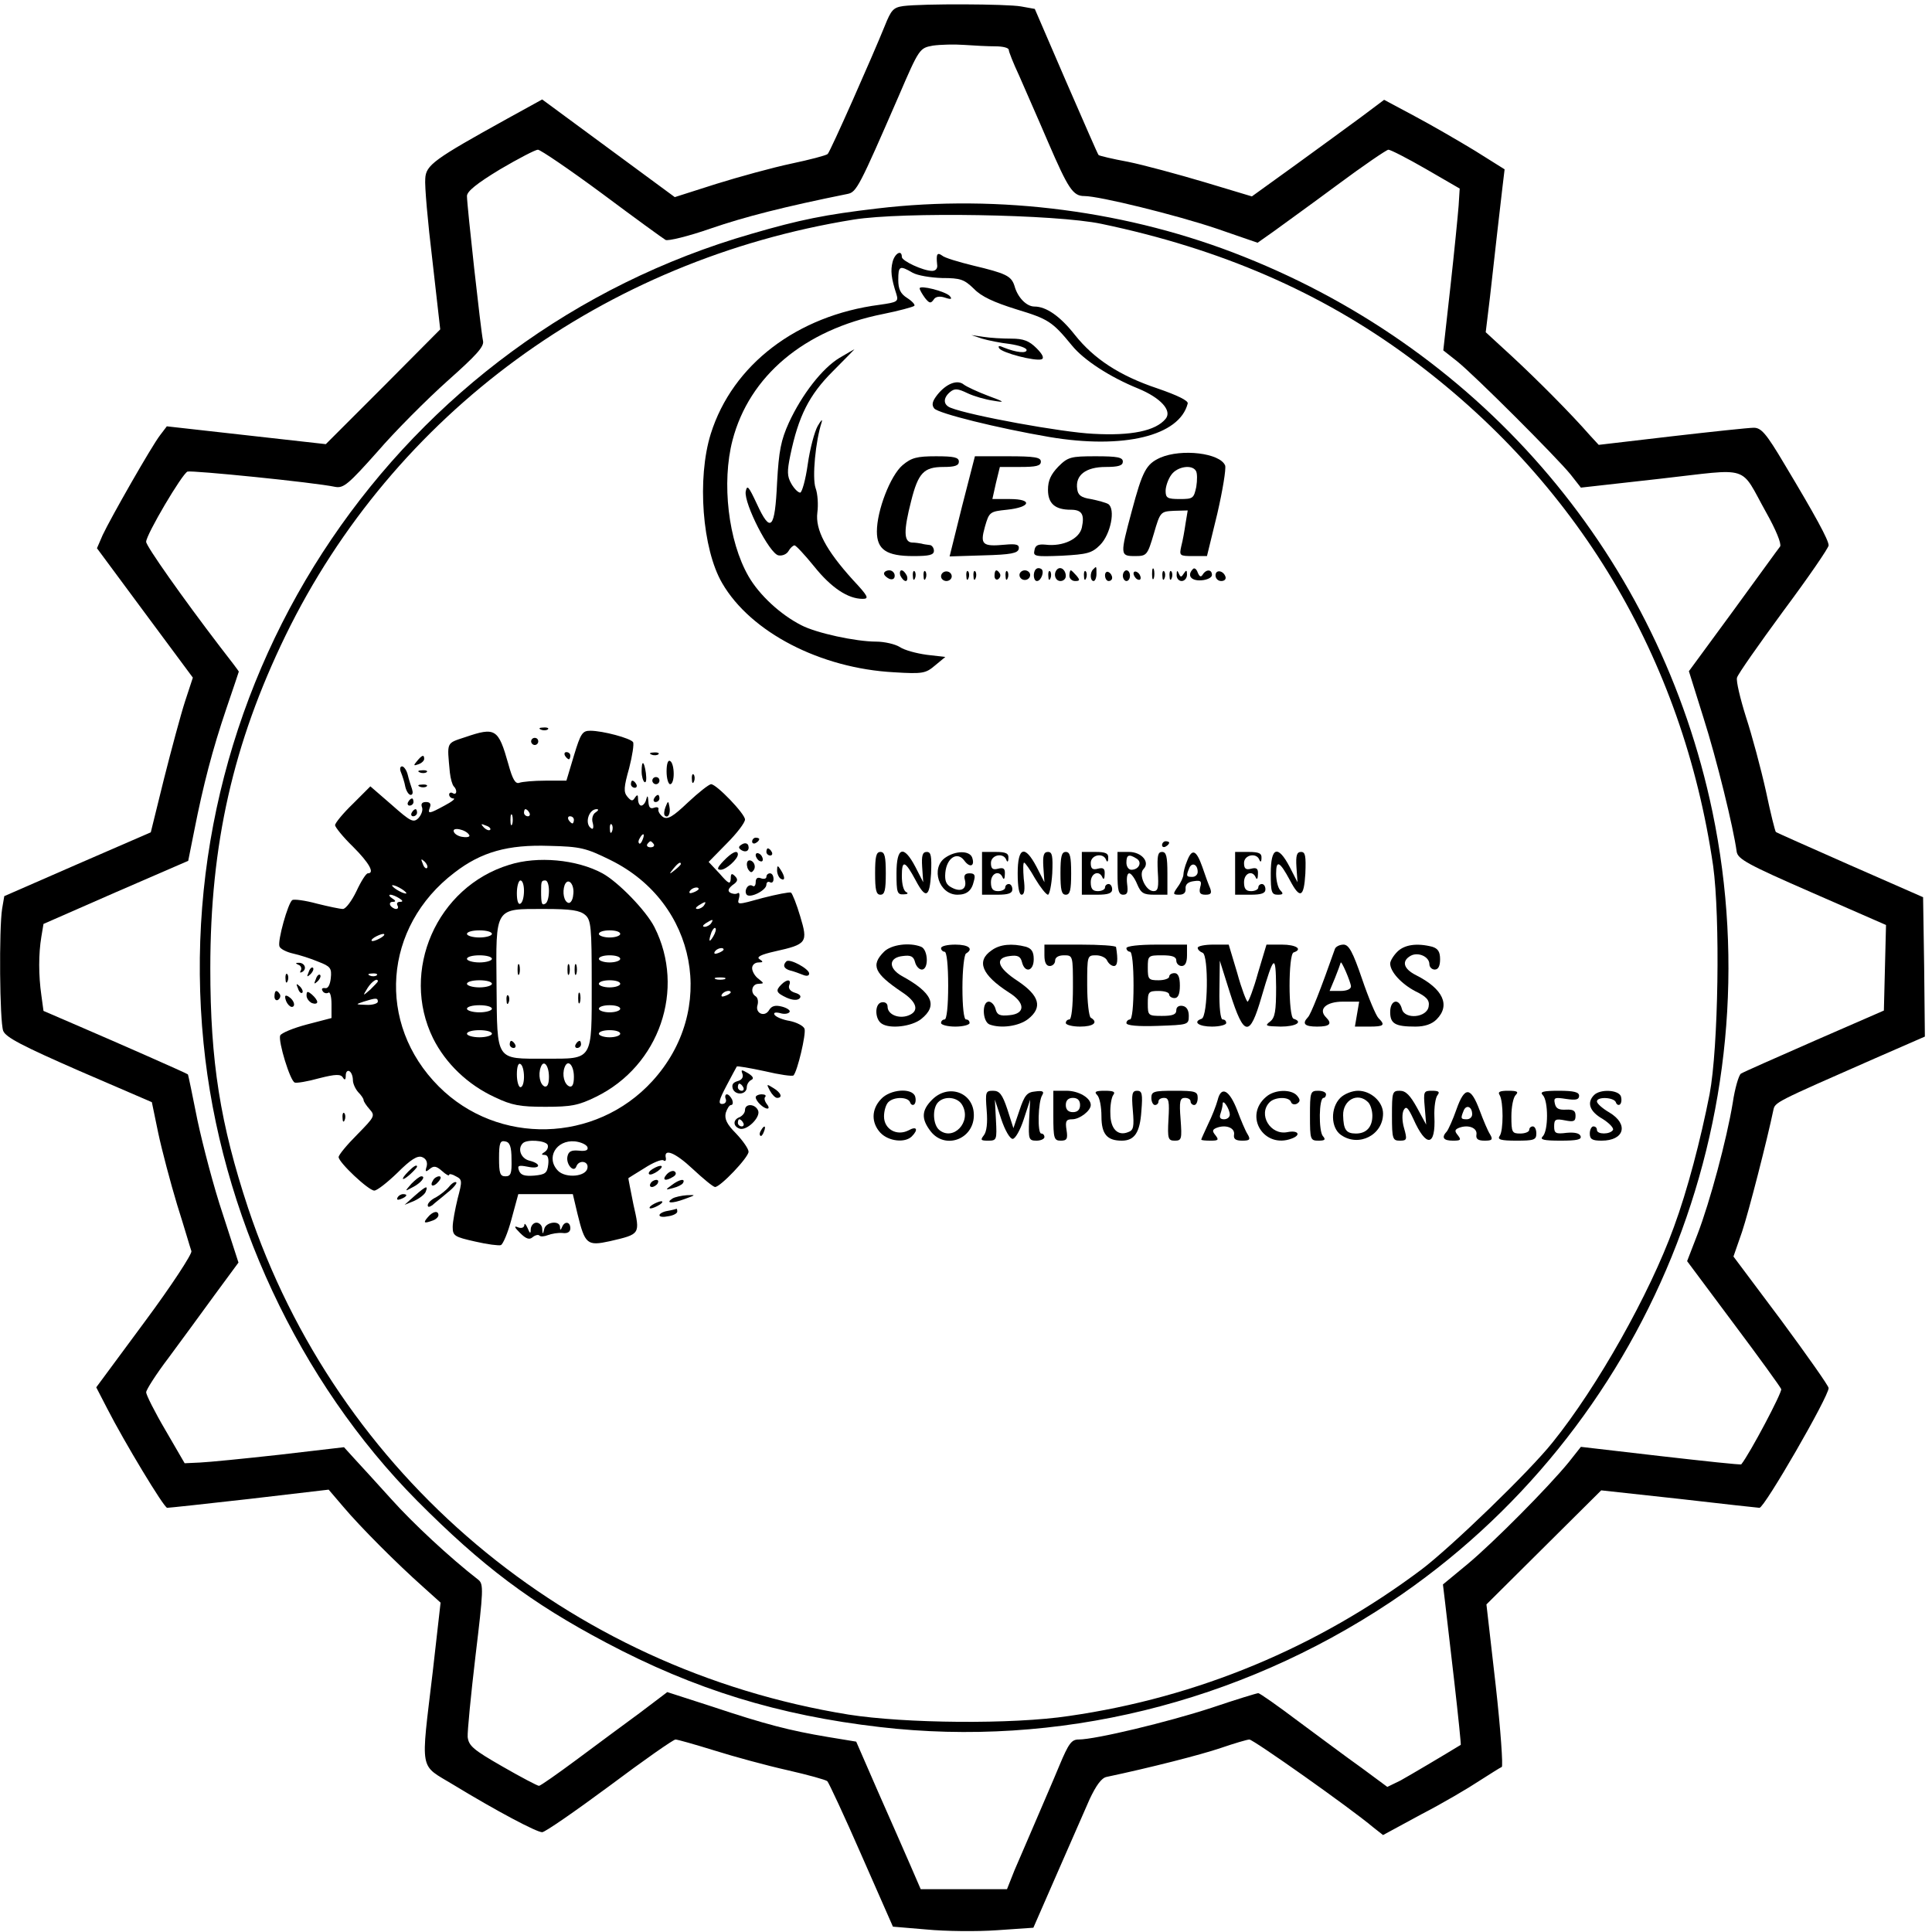 <?xml version="1.0" standalone="no"?>
<!DOCTYPE svg PUBLIC "-//W3C//DTD SVG 20010904//EN"
 "http://www.w3.org/TR/2001/REC-SVG-20010904/DTD/svg10.dtd">
<svg version="1.0" xmlns="http://www.w3.org/2000/svg"
 width="542pt" height="542pt" viewBox="0 0 542 542"
 preserveAspectRatio="xMidYMid meet">

<g transform="translate(0,542) scale(0.1,-0.1)"
fill="#000000" stroke="none">
<path d="M2534 5403 c-28 -4 -34 -11 -52 -56 -34 -84 -152 -351 -160 -359 -4
-4 -50 -16 -102 -27 -52 -11 -147 -37 -211 -57 l-116 -37 -186 137 -186 137
-98 -54 c-206 -114 -228 -130 -230 -168 -2 -19 7 -122 20 -229 l22 -194 -160
-161 -161 -161 -223 25 -223 25 -19 -25 c-24 -31 -139 -233 -161 -280 l-16
-37 134 -181 135 -182 -22 -67 c-12 -37 -38 -134 -59 -217 l-37 -150 -205 -89
-206 -90 -6 -35 c-9 -56 -7 -317 3 -343 7 -18 53 -42 213 -112 l204 -88 18
-87 c10 -47 34 -138 53 -201 20 -63 37 -122 40 -130 2 -8 -56 -97 -131 -198
l-136 -184 31 -60 c47 -92 159 -278 168 -278 5 0 108 11 231 25 l222 26 41
-48 c48 -57 151 -160 223 -224 l50 -45 -22 -194 c-34 -287 -39 -258 58 -317
120 -73 233 -133 249 -133 8 0 93 59 189 130 96 72 179 130 185 130 6 0 55
-14 110 -31 54 -17 146 -42 204 -55 57 -13 108 -27 112 -31 4 -4 48 -98 96
-208 l88 -200 95 -8 c52 -5 141 -6 197 -2 l102 7 66 151 c37 84 78 178 92 210
18 38 33 59 47 62 123 26 264 62 320 81 38 13 75 24 81 24 11 0 283 -192 347
-246 l28 -22 107 58 c60 31 133 74 163 94 30 19 58 37 63 39 4 1 -3 104 -17
229 l-26 227 161 160 161 160 220 -24 c121 -14 221 -25 224 -25 14 0 194 312
194 336 0 6 -60 91 -133 190 l-134 179 24 69 c19 57 71 260 88 342 5 22 3 21
283 144 l142 62 -2 196 -3 195 -205 90 c-113 50 -206 91 -208 93 -2 1 -15 53
-28 115 -14 63 -39 156 -56 208 -16 51 -28 101 -25 110 2 9 61 93 130 187 70
94 127 177 127 184 0 15 -37 83 -124 228 -51 86 -65 102 -86 102 -14 0 -117
-11 -230 -24 l-205 -24 -24 26 c-55 63 -150 158 -219 222 l-74 68 12 99 c6 54
15 134 20 178 5 44 12 103 15 130 l6 50 -83 52 c-46 28 -122 72 -169 97 l-86
46 -64 -48 c-35 -26 -119 -87 -185 -135 l-122 -88 -133 40 c-74 22 -170 48
-214 57 -44 8 -81 17 -83 19 -2 1 -42 94 -91 206 l-88 204 -39 7 c-40 7 -275
8 -330 1z m259 -113 c20 0 37 -4 37 -10 0 -5 13 -38 29 -72 15 -35 52 -118 81
-186 57 -132 70 -152 102 -152 42 0 257 -53 370 -91 l116 -40 44 31 c23 17
104 75 178 130 74 55 140 100 145 100 6 0 53 -24 105 -54 l95 -55 -3 -48 c-2
-26 -12 -128 -23 -227 l-20 -179 38 -30 c48 -38 280 -270 319 -318 l29 -37
223 25 c258 29 221 41 297 -95 27 -48 43 -87 39 -95 -5 -6 -64 -88 -132 -181
l-124 -169 41 -131 c37 -116 84 -308 93 -375 3 -21 30 -36 211 -115 l208 -91
-3 -120 -3 -120 -195 -85 c-107 -47 -200 -88 -206 -92 -6 -4 -17 -41 -23 -82
-17 -103 -64 -278 -99 -369 l-29 -75 129 -173 c72 -96 132 -179 135 -186 3 -9
-88 -181 -112 -211 -2 -2 -103 9 -226 23 l-224 26 -34 -43 c-58 -71 -212 -226
-284 -286 l-69 -57 6 -50 c3 -27 15 -128 26 -224 11 -96 19 -175 18 -176 -49
-30 -142 -85 -169 -100 l-37 -18 -73 54 c-41 29 -121 89 -178 131 -57 43 -107
78 -111 78 -4 0 -63 -18 -131 -41 -122 -40 -326 -89 -373 -89 -20 0 -28 -11
-54 -73 -16 -39 -47 -110 -67 -157 -20 -47 -47 -109 -59 -137 l-21 -53 -121 0
-121 0 -29 67 c-16 37 -57 130 -91 207 l-61 140 -79 13 c-108 18 -177 36 -324
85 l-127 41 -78 -59 c-44 -32 -123 -91 -177 -131 -54 -40 -101 -73 -105 -73
-4 0 -50 24 -102 54 -82 47 -95 58 -98 83 -1 15 9 118 22 228 22 183 23 201 8
213 -80 62 -184 159 -244 226 -40 44 -86 95 -103 113 l-30 33 -180 -21 c-99
-11 -200 -21 -224 -22 l-43 -2 -54 93 c-30 51 -54 99 -54 106 0 7 28 51 63 97
34 46 92 125 129 176 l67 91 -44 136 c-25 74 -56 193 -71 263 -14 70 -26 129
-27 129 -3 3 -196 88 -303 134 l-102 44 -6 44 c-8 56 -8 116 0 164 l6 36 203
89 203 88 17 85 c25 127 51 227 90 342 19 56 35 103 35 104 0 1 -24 33 -53 70
-104 136 -207 282 -207 294 0 20 101 191 116 197 12 4 354 -30 415 -43 23 -4
37 8 118 99 50 58 139 147 196 198 82 73 104 97 100 113 -6 27 -45 380 -45
406 0 13 27 35 93 75 51 30 99 55 106 55 7 0 88 -55 180 -123 91 -68 171 -126
178 -130 6 -4 64 10 127 32 96 33 206 61 384 97 25 5 33 21 143 274 58 135 59
135 96 142 21 3 61 4 88 2 28 -2 67 -4 88 -4z"/>
<path d="M2460 4835 c-144 -17 -215 -31 -352 -71 -990 -285 -1639 -1242 -1537
-2270 47 -477 268 -950 599 -1284 183 -184 320 -287 530 -398 249 -132 484
-204 768 -237 497 -58 1005 66 1432 350 722 481 1082 1364 904 2218 -148 708
-636 1287 -1315 1557 -320 128 -685 176 -1029 135z m630 -43 c335 -70 615
-192 861 -373 473 -348 770 -845 855 -1428 20 -145 15 -509 -10 -641 -25 -127
-62 -269 -100 -372 -68 -188 -215 -449 -340 -604 -65 -82 -286 -295 -368 -357
-292 -219 -628 -359 -989 -411 -159 -24 -460 -21 -619 4 -789 128 -1434 672
-1684 1421 -78 236 -106 410 -106 673 0 348 64 630 211 933 303 622 893 1054
1594 1167 137 22 567 15 695 -12z"/>
<path d="M2504 4685 c-6 -24 -4 -45 11 -91 6 -20 2 -22 -47 -29 -232 -30 -413
-168 -474 -362 -39 -125 -24 -323 32 -419 80 -138 276 -239 482 -250 81 -5 89
-3 115 19 l29 24 -52 6 c-29 4 -63 13 -76 22 -13 8 -43 15 -66 15 -57 0 -168
24 -210 46 -59 30 -118 85 -148 137 -57 99 -76 263 -45 382 47 180 201 310
422 354 45 9 85 20 88 23 3 3 -6 13 -20 22 -19 12 -25 25 -25 51 0 39 4 41 40
20 14 -8 51 -14 83 -15 52 0 62 -4 89 -30 21 -22 56 -38 120 -58 89 -27 100
-34 155 -101 33 -41 107 -89 186 -121 63 -26 96 -62 77 -85 -28 -34 -97 -48
-203 -42 -87 4 -345 51 -400 73 -21 8 -22 27 -2 44 13 11 22 10 49 -3 19 -9
51 -18 72 -21 35 -6 34 -4 -15 14 -29 11 -59 25 -67 31 -18 15 -49 3 -74 -28
-15 -19 -17 -29 -9 -39 12 -14 177 -55 323 -80 208 -35 365 3 388 94 2 8 -29
23 -84 42 -108 36 -180 84 -233 151 -41 52 -80 79 -113 79 -22 0 -47 25 -56
58 -9 28 -24 35 -116 57 -41 10 -81 22 -87 28 -14 10 -17 4 -14 -25 2 -11 -4
-18 -14 -18 -25 0 -85 28 -85 39 0 22 -20 10 -26 -14z"/>
<path d="M2580 4611 c0 -4 7 -16 15 -27 12 -15 16 -16 24 -5 5 9 17 11 32 6
18 -6 21 -4 13 5 -13 13 -84 31 -84 21z"/>
<path d="M2755 4470 c17 -5 51 -12 78 -15 26 -4 47 -11 47 -17 0 -10 -29 -7
-64 7 -13 6 -17 5 -13 -2 8 -13 101 -37 119 -31 8 3 3 14 -14 31 -21 21 -37
27 -71 27 -25 0 -60 2 -78 5 l-34 5 30 -10z"/>
<path d="M2355 4416 c-48 -29 -105 -102 -142 -182 -22 -49 -28 -78 -33 -168
-6 -131 -18 -144 -57 -59 -23 49 -27 54 -31 34 -5 -34 67 -175 92 -179 10 -2
23 3 28 12 5 9 13 16 17 16 4 0 29 -27 55 -59 48 -60 95 -91 136 -91 19 0 16
7 -28 54 -75 83 -105 140 -99 188 3 22 1 53 -5 69 -10 29 0 132 17 184 3 11
-1 7 -11 -10 -9 -16 -22 -65 -28 -108 -6 -43 -16 -78 -21 -79 -6 0 -17 11 -25
25 -12 21 -12 35 -3 79 23 111 53 170 119 236 34 34 61 62 61 62 -1 0 -20 -11
-42 -24z"/>
<path d="M3255 4136 c-40 -18 -50 -38 -80 -150 -33 -123 -33 -126 9 -126 33 0
35 2 53 63 18 62 19 62 57 64 l38 1 -6 -36 c-3 -21 -8 -49 -12 -64 -6 -27 -5
-28 33 -28 l39 0 29 119 c15 65 25 126 22 135 -14 35 -122 48 -182 22z m100
-37 c4 -6 4 -26 1 -45 -7 -32 -9 -34 -46 -34 -35 0 -40 3 -40 23 0 12 7 33 16
45 16 23 58 30 69 11z"/>
<path d="M2532 4115 c-34 -29 -72 -127 -72 -186 0 -51 27 -69 102 -69 45 0 58
3 58 15 0 8 -6 16 -12 16 -7 1 -17 2 -23 4 -5 1 -18 3 -27 3 -23 2 -23 34 -2
116 20 80 36 96 91 96 32 0 43 4 43 15 0 12 -14 15 -64 15 -54 0 -69 -4 -94
-25z"/>
<path d="M2699 4000 l-35 -141 95 3 c77 2 96 6 99 18 2 12 -6 15 -38 12 -64
-6 -71 0 -57 50 12 42 14 43 62 48 67 7 73 30 8 30 l-49 0 10 45 11 45 57 0
c45 0 58 3 58 15 0 12 -17 15 -93 15 l-92 0 -36 -140z"/>
<path d="M2969 4111 c-21 -22 -29 -39 -29 -65 0 -39 20 -56 64 -56 31 0 39
-13 31 -50 -7 -32 -53 -54 -102 -48 -21 2 -29 -2 -31 -16 -4 -17 2 -18 77 -15
71 4 84 7 107 30 30 30 44 101 23 115 -7 4 -29 10 -49 14 -27 4 -36 11 -38 28
-6 39 24 62 80 62 36 0 48 4 48 15 0 12 -15 15 -76 15 -70 0 -78 -2 -105 -29z"/>
<path d="M2906 3823 c-9 -9 -7 -33 3 -33 12 0 22 28 12 34 -5 3 -11 3 -15 -1z"/>
<path d="M2966 3823 c-12 -12 -6 -33 9 -33 8 0 15 6 15 14 0 17 -14 28 -24 19z"/>
<path d="M3067 3823 c-10 -9 -9 -33 1 -33 4 0 8 9 8 20 0 23 0 22 -9 13z"/>
<path d="M3232 3810 c0 -14 2 -19 5 -12 2 6 2 18 0 25 -3 6 -5 1 -5 -13z"/>
<path d="M3347 3824 c-18 -18 -6 -34 23 -32 17 1 30 8 30 15 0 16 -16 17 -26
1 -5 -8 -9 -6 -14 6 -3 9 -9 14 -13 10z"/>
<path d="M2480 3811 c0 -5 7 -11 15 -15 9 -3 15 0 15 9 0 8 -7 15 -15 15 -8 0
-15 -4 -15 -9z"/>
<path d="M2526 3805 c4 -8 10 -15 15 -15 4 0 6 7 3 15 -4 8 -10 15 -15 15 -4
0 -6 -7 -3 -15z"/>
<path d="M2561 3804 c0 -11 3 -14 6 -6 3 7 2 16 -1 19 -3 4 -6 -2 -5 -13z"/>
<path d="M2591 3804 c0 -11 3 -14 6 -6 3 7 2 16 -1 19 -3 4 -6 -2 -5 -13z"/>
<path d="M2640 3803 c0 -7 7 -13 15 -13 8 0 15 6 15 13 0 8 -7 14 -15 14 -8 0
-15 -6 -15 -14z"/>
<path d="M2711 3804 c0 -11 3 -14 6 -6 3 7 2 16 -1 19 -3 4 -6 -2 -5 -13z"/>
<path d="M2731 3804 c0 -11 3 -14 6 -6 3 7 2 16 -1 19 -3 4 -6 -2 -5 -13z"/>
<path d="M2790 3804 c0 -8 5 -12 10 -9 6 4 8 11 5 16 -9 14 -15 11 -15 -7z"/>
<path d="M2821 3804 c0 -11 3 -14 6 -6 3 7 2 16 -1 19 -3 4 -6 -2 -5 -13z"/>
<path d="M2860 3807 c0 -8 7 -14 15 -14 8 0 15 6 15 14 0 7 -7 13 -15 13 -8 0
-15 -6 -15 -13z"/>
<path d="M2941 3804 c0 -11 3 -14 6 -6 3 7 2 16 -1 19 -3 4 -6 -2 -5 -13z"/>
<path d="M3000 3805 c0 -8 7 -15 16 -15 14 0 14 3 4 15 -7 8 -14 15 -16 15 -2
0 -4 -7 -4 -15z"/>
<path d="M3041 3804 c0 -11 3 -14 6 -6 3 7 2 16 -1 19 -3 4 -6 -2 -5 -13z"/>
<path d="M3100 3806 c0 -9 5 -16 10 -16 6 0 10 4 10 9 0 6 -4 13 -10 16 -5 3
-10 -1 -10 -9z"/>
<path d="M3150 3805 c0 -8 5 -15 10 -15 6 0 10 7 10 15 0 8 -4 15 -10 15 -5 0
-10 -7 -10 -15z"/>
<path d="M3180 3811 c0 -5 5 -13 10 -16 6 -3 10 -2 10 4 0 5 -4 13 -10 16 -5
3 -10 2 -10 -4z"/>
<path d="M3261 3804 c0 -11 3 -14 6 -6 3 7 2 16 -1 19 -3 4 -6 -2 -5 -13z"/>
<path d="M3281 3804 c0 -11 3 -14 6 -6 3 7 2 16 -1 19 -3 4 -6 -2 -5 -13z"/>
<path d="M3301 3808 c-1 -10 6 -18 14 -18 8 0 15 8 15 18 0 13 -2 14 -9 3 -7
-11 -9 -11 -14 0 -4 10 -6 9 -6 -3z"/>
<path d="M3410 3806 c0 -9 7 -16 16 -16 9 0 14 5 12 12 -6 18 -28 21 -28 4z"/>
<path d="M1518 3373 c7 -3 16 -2 19 1 4 3 -2 6 -13 5 -11 0 -14 -3 -6 -6z"/>
<path d="M1305 3352 c-54 -18 -51 -12 -43 -99 2 -18 7 -35 11 -39 11 -11 8
-26 -3 -19 -5 3 -10 1 -10 -4 0 -6 6 -11 12 -11 7 0 -4 -9 -25 -20 -44 -24
-48 -24 -41 -5 4 10 0 15 -11 15 -11 0 -15 -5 -11 -15 3 -8 -2 -21 -10 -30
-14 -14 -22 -10 -75 37 l-60 52 -49 -49 c-28 -27 -50 -54 -50 -60 0 -5 22 -33
50 -60 46 -46 62 -75 42 -75 -5 0 -19 -22 -32 -50 -13 -27 -30 -50 -38 -50 -8
0 -41 7 -73 15 -33 9 -64 13 -69 10 -12 -8 -42 -115 -36 -130 2 -7 20 -16 38
-20 18 -4 50 -14 71 -23 34 -13 38 -18 35 -46 -2 -19 -8 -30 -16 -28 -8 1 -11
-2 -7 -8 3 -6 11 -8 16 -5 5 4 9 -11 9 -32 l0 -39 -69 -18 c-38 -10 -72 -24
-75 -31 -6 -16 28 -128 41 -132 5 -2 36 3 68 12 47 12 61 12 67 2 5 -8 8 -7 8
6 0 10 5 15 10 12 6 -3 10 -15 10 -25 0 -10 7 -25 15 -34 8 -8 15 -18 15 -22
0 -4 8 -16 17 -26 16 -18 14 -21 -35 -71 -29 -29 -52 -57 -52 -63 0 -15 84
-94 100 -94 8 0 37 23 65 50 37 37 56 49 69 44 11 -4 16 -14 13 -26 -5 -16 -3
-17 9 -7 11 9 18 8 34 -6 11 -10 20 -15 20 -11 0 4 9 2 19 -4 18 -9 18 -13 5
-62 -7 -29 -14 -65 -14 -80 0 -25 5 -28 63 -41 34 -8 67 -12 72 -10 6 2 20 35
30 73 l19 70 76 0 77 0 13 -55 c21 -86 27 -91 91 -77 86 20 85 19 66 103 -8
41 -15 74 -14 74 1 1 21 13 45 28 23 15 47 25 53 22 5 -4 8 -1 7 6 -7 29 26
16 75 -30 30 -28 58 -51 63 -51 15 0 94 83 94 99 0 8 -16 31 -35 51 -26 26
-33 41 -29 58 4 12 10 22 15 22 5 0 6 7 3 15 -4 8 -10 15 -15 15 -4 0 -6 -6
-3 -13 3 -8 -2 -14 -10 -14 -12 0 -9 11 12 51 15 28 28 53 29 54 1 2 36 -4 78
-13 42 -10 78 -15 81 -12 11 11 36 117 31 131 -3 8 -22 18 -42 22 -19 3 -38
11 -42 17 -4 6 2 8 15 5 12 -4 24 -2 27 3 3 4 -6 11 -21 15 -19 5 -29 2 -36
-9 -12 -22 -40 -10 -33 13 3 10 1 21 -5 25 -16 10 -11 35 8 35 16 1 16 1 0 14
-10 7 -18 21 -18 30 0 9 8 16 18 16 13 0 14 2 3 9 -10 6 3 13 43 22 90 20 93
25 71 98 -10 34 -22 64 -26 67 -4 2 -40 -5 -79 -15 -72 -20 -72 -20 -67 -1 3
11 1 18 -4 14 -5 -3 -14 -2 -21 2 -7 5 -5 11 7 21 15 10 16 16 7 25 -9 9 -12
8 -12 -7 -1 -17 -6 -15 -31 14 l-31 33 51 52 c28 28 51 58 51 67 0 16 -80 99
-95 99 -6 0 -35 -23 -65 -51 -42 -40 -57 -49 -70 -41 -8 6 -14 15 -13 21 2 6
-4 8 -12 5 -11 -4 -15 1 -16 17 -1 17 -3 19 -6 7 -2 -10 -9 -18 -14 -18 -5 0
-9 8 -9 18 0 13 -2 14 -9 4 -6 -10 -10 -10 -21 3 -11 13 -10 27 5 80 9 35 14
68 11 73 -7 11 -85 32 -120 32 -22 0 -27 -7 -46 -70 l-21 -70 -59 0 c-32 0
-65 -3 -73 -6 -11 -4 -19 9 -31 53 -28 99 -36 104 -121 75z m180 -212 c3 -5 1
-10 -4 -10 -6 0 -11 5 -11 10 0 6 2 10 4 10 3 0 8 -4 11 -10z m186 1 c-8 -5
-12 -18 -8 -30 3 -12 1 -19 -4 -15 -20 12 -8 54 15 54 6 0 5 -4 -3 -9z m-234
-33 c-3 -7 -5 -2 -5 12 0 14 2 19 5 13 2 -7 2 -19 0 -25z m173 12 c0 -5 -2
-10 -4 -10 -3 0 -8 5 -11 10 -3 6 -1 10 4 10 6 0 11 -4 11 -10z m-235 -28 c-3
-3 -11 0 -18 7 -9 10 -8 11 6 5 10 -3 15 -9 12 -12z m342 -4 c-3 -8 -6 -5 -6
6 -1 11 2 17 5 13 3 -3 4 -12 1 -19z m-401 -10 c4 -5 -4 -8 -17 -6 -12 1 -24
8 -26 15 -5 14 34 6 43 -9z m487 -13 c-3 -9 -8 -14 -10 -11 -3 3 -2 9 2 15 9
16 15 13 8 -4z m31 -13 c3 -5 -1 -9 -9 -9 -8 0 -12 4 -9 9 3 4 7 8 9 8 2 0 6
-4 9 -8z m-121 -45 c243 -120 299 -421 117 -620 -159 -174 -433 -181 -599 -15
-176 176 -156 448 44 600 75 58 150 79 266 75 88 -2 103 -6 172 -40z m-515
-22 c-3 -3 -9 2 -12 12 -6 14 -5 15 5 6 7 -7 10 -15 7 -18z m712 11 c0 -2 -8
-10 -17 -17 -16 -13 -17 -12 -4 4 13 16 21 21 21 13z m-770 -82 c0 -2 -9 0
-20 6 -11 6 -20 13 -20 16 0 2 9 0 20 -6 11 -6 20 -13 20 -16z m820 12 c0 -2
-7 -7 -16 -10 -8 -3 -12 -2 -9 4 6 10 25 14 25 6z m-840 -26 c11 -7 11 -10 2
-10 -7 0 -10 -4 -7 -10 3 -5 2 -10 -4 -10 -5 0 -13 5 -16 10 -3 6 0 10 7 10 9
0 9 3 -2 10 -8 5 -10 10 -5 10 6 0 17 -5 25 -10z m855 -20 c-3 -5 -12 -10 -18
-10 -7 0 -6 4 3 10 19 12 23 12 15 0z m20 -50 c-3 -5 -12 -10 -18 -10 -7 0 -6
4 3 10 19 12 23 12 15 0z m6 -37 c-12 -20 -14 -14 -5 12 4 9 9 14 11 11 3 -2
0 -13 -6 -23z m-931 -3 c-8 -5 -19 -10 -25 -10 -5 0 -3 5 5 10 8 5 20 10 25
10 6 0 3 -5 -5 -10z m960 -34 c0 -2 -7 -7 -16 -10 -8 -3 -12 -2 -9 4 6 10 25
14 25 6z m-973 -72 c-3 -3 -12 -4 -19 -1 -8 3 -5 6 6 6 11 1 17 -2 13 -5z
m976 -11 c-7 -2 -19 -2 -25 0 -7 3 -2 5 12 5 14 0 19 -2 13 -5z m-973 -6 c0
-2 -10 -12 -21 -23 -22 -19 -22 -19 -8 4 12 19 29 30 29 19z m990 -31 c0 -2
-7 -7 -16 -10 -8 -3 -12 -2 -9 4 6 10 25 14 25 6z m-990 -26 c0 -5 -15 -10
-32 -9 -31 1 -32 1 -8 9 35 11 40 11 40 0z m375 -443 c1 -39 -2 -47 -17 -47
-15 0 -18 8 -18 51 0 42 3 50 17 47 13 -2 18 -14 18 -51z m101 42 c3 -6 0 -15
-7 -20 -11 -7 -11 -9 -1 -9 9 0 12 -10 10 -27 -3 -24 -8 -28 -39 -31 -27 -2
-38 1 -43 14 -5 14 -2 16 24 11 36 -8 41 8 5 17 -24 6 -34 34 -18 49 11 11 61
8 69 -4z m112 -7 c3 -9 -5 -12 -24 -10 -21 2 -29 -2 -32 -16 -5 -22 18 -48 25
-28 7 19 35 15 31 -5 -4 -24 -60 -29 -82 -8 -36 36 -6 88 47 83 17 -2 32 -9
35 -16z"/>
<path d="M1429 2994 c-204 -62 -307 -298 -214 -487 35 -70 97 -130 173 -165
48 -23 71 -27 142 -27 73 0 93 4 142 28 178 87 252 302 164 476 -24 47 -102
127 -146 151 -72 39 -182 49 -261 24z m41 -73 c0 -17 -4 -33 -10 -36 -6 -4
-10 8 -10 29 0 20 5 36 10 36 6 0 10 -13 10 -29z m70 0 c0 -17 -4 -33 -10 -36
-10 -6 -12 0 -12 35 0 28 1 30 12 30 6 0 10 -13 10 -29z m68 -12 c-1 -13 -7
-23 -13 -22 -13 3 -18 30 -11 50 10 24 29 1 24 -28z m34 -56 c16 -14 18 -34
18 -191 0 -220 5 -212 -130 -212 -141 0 -135 -9 -137 205 -2 222 -6 215 134
215 76 0 100 -4 115 -17z m-262 -53 c0 -5 -16 -10 -35 -10 -19 0 -35 5 -35 10
0 6 16 10 35 10 19 0 35 -4 35 -10z m360 0 c0 -5 -13 -10 -30 -10 -16 0 -30 5
-30 10 0 6 14 10 30 10 17 0 30 -4 30 -10z m-360 -70 c0 -5 -16 -10 -35 -10
-19 0 -35 5 -35 10 0 6 16 10 35 10 19 0 35 -4 35 -10z m360 0 c0 -5 -13 -10
-30 -10 -16 0 -30 5 -30 10 0 6 14 10 30 10 17 0 30 -4 30 -10z m-360 -70 c0
-5 -16 -10 -35 -10 -19 0 -35 5 -35 10 0 6 16 10 35 10 19 0 35 -4 35 -10z
m360 0 c0 -5 -13 -10 -30 -10 -16 0 -30 5 -30 10 0 6 14 10 30 10 17 0 30 -4
30 -10z m-360 -70 c0 -5 -16 -10 -35 -10 -19 0 -35 5 -35 10 0 6 16 10 35 10
19 0 35 -4 35 -10z m360 0 c0 -5 -13 -10 -30 -10 -16 0 -30 5 -30 10 0 6 14
10 30 10 17 0 30 -4 30 -10z m-360 -70 c0 -5 -16 -10 -35 -10 -19 0 -35 5 -35
10 0 6 16 10 35 10 19 0 35 -4 35 -10z m360 0 c0 -5 -13 -10 -30 -10 -16 0
-30 5 -30 10 0 6 14 10 30 10 17 0 30 -4 30 -10z m-270 -121 c0 -16 -4 -29
-10 -29 -5 0 -10 16 -10 36 0 21 4 33 10 29 6 -3 10 -19 10 -36z m70 0 c0 -19
-4 -29 -12 -27 -13 5 -19 33 -11 54 8 23 23 5 23 -27z m70 0 c0 -20 -4 -29
-12 -27 -15 5 -22 33 -14 54 9 24 26 6 26 -27z"/>
<path d="M1452 2700 c0 -14 2 -19 5 -12 2 6 2 18 0 25 -3 6 -5 1 -5 -13z"/>
<path d="M1592 2700 c0 -14 2 -19 5 -12 2 6 2 18 0 25 -3 6 -5 1 -5 -13z"/>
<path d="M1612 2700 c0 -14 2 -19 5 -12 2 6 2 18 0 25 -3 6 -5 1 -5 -13z"/>
<path d="M1622 2620 c0 -14 2 -19 5 -12 2 6 2 18 0 25 -3 6 -5 1 -5 -13z"/>
<path d="M1421 2614 c0 -11 3 -14 6 -6 3 7 2 16 -1 19 -3 4 -6 -2 -5 -13z"/>
<path d="M1430 2490 c0 -5 5 -10 11 -10 5 0 7 5 4 10 -3 6 -8 10 -11 10 -2 0
-4 -4 -4 -10z"/>
<path d="M1615 2490 c-3 -5 -1 -10 4 -10 6 0 11 5 11 10 0 6 -2 10 -4 10 -3 0
-8 -4 -11 -10z"/>
<path d="M1490 3340 c0 -5 5 -10 10 -10 6 0 10 5 10 10 0 6 -4 10 -10 10 -5 0
-10 -4 -10 -10z"/>
<path d="M1585 3300 c3 -5 8 -10 11 -10 2 0 4 5 4 10 0 6 -5 10 -11 10 -5 0
-7 -4 -4 -10z"/>
<path d="M1828 3303 c7 -3 16 -2 19 1 4 3 -2 6 -13 5 -11 0 -14 -3 -6 -6z"/>
<path d="M1170 3285 c-11 -13 -10 -14 4 -9 9 3 16 10 16 15 0 13 -6 11 -20 -6z"/>
<path d="M1870 3256 c0 -20 5 -36 10 -36 6 0 10 13 10 29 0 17 -4 33 -10 36
-6 4 -10 -8 -10 -29z"/>
<path d="M1800 3256 c0 -14 4 -27 8 -30 5 -3 6 8 4 25 -5 35 -12 38 -12 5z"/>
<path d="M1125 3253 c4 -10 10 -28 12 -40 3 -13 10 -23 15 -23 6 0 7 7 4 16
-3 9 -9 27 -12 40 -3 13 -11 24 -16 24 -6 0 -7 -8 -3 -17z"/>
<path d="M1178 3253 c7 -3 16 -2 19 1 4 3 -2 6 -13 5 -11 0 -14 -3 -6 -6z"/>
<path d="M1941 3234 c0 -11 3 -14 6 -6 3 7 2 16 -1 19 -3 4 -6 -2 -5 -13z"/>
<path d="M1830 3230 c0 -5 5 -10 10 -10 6 0 10 5 10 10 0 6 -4 10 -10 10 -5 0
-10 -4 -10 -10z"/>
<path d="M1770 3220 c0 -5 5 -10 11 -10 5 0 7 5 4 10 -3 6 -8 10 -11 10 -2 0
-4 -4 -4 -10z"/>
<path d="M1178 3213 c7 -3 16 -2 19 1 4 3 -2 6 -13 5 -11 0 -14 -3 -6 -6z"/>
<path d="M1835 3180 c-3 -5 -1 -10 4 -10 6 0 11 5 11 10 0 6 -2 10 -4 10 -3 0
-8 -4 -11 -10z"/>
<path d="M1145 3170 c-3 -5 -1 -10 4 -10 6 0 11 5 11 10 0 6 -2 10 -4 10 -3 0
-8 -4 -11 -10z"/>
<path d="M1867 3156 c-4 -10 -5 -21 -2 -24 9 -9 17 6 13 25 -3 17 -4 17 -11
-1z"/>
<path d="M1155 3140 c-3 -5 -1 -10 4 -10 6 0 11 5 11 10 0 6 -2 10 -4 10 -3 0
-8 -4 -11 -10z"/>
<path d="M2110 3059 c0 -5 5 -7 10 -4 6 3 10 8 10 11 0 2 -4 4 -10 4 -5 0 -10
-5 -10 -11z"/>
<path d="M2081 3051 c-10 -6 -10 -10 -1 -16 13 -8 24 -1 19 14 -3 6 -10 7 -18
2z"/>
<path d="M3260 3049 c0 -5 5 -7 10 -4 6 3 10 8 10 11 0 2 -4 4 -10 4 -5 0 -10
-5 -10 -11z"/>
<path d="M2150 3030 c0 -5 5 -10 11 -10 5 0 7 5 4 10 -3 6 -8 10 -11 10 -2 0
-4 -4 -4 -10z"/>
<path d="M2030 3005 c-18 -19 -20 -25 -8 -25 15 0 48 30 48 43 0 14 -17 6 -40
-18z"/>
<path d="M2120 3021 c0 -5 5 -13 10 -16 6 -3 10 -2 10 4 0 5 -4 13 -10 16 -5
3 -10 2 -10 -4z"/>
<path d="M2455 2970 c0 -47 3 -60 15 -60 12 0 15 13 15 60 0 47 -3 60 -15 60
-12 0 -15 -13 -15 -60z"/>
<path d="M2515 2970 c0 -54 2 -60 20 -59 11 0 14 3 8 6 -8 3 -13 22 -13 46 0
46 9 43 39 -13 28 -53 39 -48 43 19 2 50 0 61 -12 61 -12 0 -15 -10 -13 -42
l3 -43 -22 43 c-33 63 -53 56 -53 -18z"/>
<path d="M2652 3014 c-42 -29 -18 -104 34 -104 26 0 40 11 46 38 5 17 2 22
-12 22 -13 0 -17 -6 -13 -19 6 -25 -11 -35 -37 -21 -16 8 -20 19 -18 42 4 42
34 60 53 34 16 -22 31 -16 22 9 -8 19 -46 19 -75 -1z"/>
<path d="M2755 2970 l0 -60 43 0 c31 0 42 4 42 15 0 8 -4 15 -10 15 -5 0 -10
-4 -10 -10 0 -5 -9 -10 -20 -10 -15 0 -20 7 -20 25 0 26 24 35 33 13 3 -7 6
-3 6 9 1 16 -3 20 -19 16 -15 -4 -20 0 -20 16 0 23 35 30 43 9 3 -8 6 -6 6 5
1 13 -7 17 -36 17 l-38 0 0 -60z"/>
<path d="M2855 2970 c0 -38 4 -60 11 -60 8 0 10 15 6 45 -2 25 -2 45 1 45 3 0
17 -20 31 -45 15 -25 31 -45 36 -45 4 0 10 27 12 60 2 49 0 60 -12 60 -12 0
-15 -10 -13 -42 l3 -43 -22 43 c-33 63 -53 56 -53 -18z"/>
<path d="M2975 2970 c0 -47 3 -60 15 -60 12 0 15 13 15 60 0 47 -3 60 -15 60
-12 0 -15 -13 -15 -60z"/>
<path d="M3035 2970 l0 -60 43 0 c31 0 42 4 42 15 0 8 -4 15 -10 15 -5 0 -10
-4 -10 -10 0 -5 -9 -10 -20 -10 -15 0 -20 7 -20 25 0 26 24 35 33 13 3 -7 6
-3 6 9 1 16 -3 20 -19 16 -15 -4 -20 0 -20 16 0 23 35 30 43 9 3 -8 6 -6 6 5
1 13 -7 17 -36 17 l-38 0 0 -60z"/>
<path d="M3135 2970 c0 -48 3 -60 16 -60 12 0 14 7 11 30 -2 17 0 30 6 30 5 0
15 -13 22 -30 11 -26 18 -30 49 -30 l36 0 0 60 c0 47 -3 60 -15 60 -12 0 -14
-11 -12 -55 3 -45 1 -55 -12 -55 -22 0 -43 47 -28 62 19 19 -5 48 -41 48 l-32
0 0 -60z m54 41 c16 -10 6 -31 -15 -31 -8 0 -14 9 -14 20 0 22 7 25 29 11z"/>
<path d="M3330 3004 c-6 -14 -10 -31 -10 -37 0 -7 -7 -23 -16 -35 -14 -20 -14
-22 4 -22 13 0 19 6 18 17 -1 12 7 19 23 21 20 3 23 0 18 -17 -4 -16 0 -21 15
-21 15 0 18 4 13 18 -4 9 -14 36 -22 60 -17 48 -29 53 -43 16z m30 -30 c0 -8
-7 -14 -15 -14 -17 0 -18 2 -9 24 7 18 24 12 24 -10z"/>
<path d="M3465 2970 l0 -60 43 0 c31 0 42 4 42 15 0 8 -4 15 -10 15 -5 0 -10
-4 -10 -10 0 -5 -9 -10 -20 -10 -15 0 -20 7 -20 25 0 26 24 35 33 13 3 -7 6
-3 6 9 1 16 -3 20 -19 16 -15 -4 -20 0 -20 16 0 23 35 30 43 9 3 -8 6 -6 6 5
1 13 -7 17 -36 17 l-38 0 0 -60z"/>
<path d="M3565 2970 c0 -53 2 -60 20 -60 15 0 16 3 7 12 -7 7 -12 28 -12 47 0
40 10 35 39 -19 28 -53 39 -48 43 19 2 50 0 61 -12 61 -12 0 -15 -10 -13 -42
l3 -43 -22 43 c-33 63 -53 56 -53 -18z"/>
<path d="M2097 3003 c-3 -5 -2 -15 2 -22 7 -10 10 -10 16 -1 4 6 3 16 -3 22
-5 5 -12 6 -15 1z"/>
<path d="M2180 2978 c0 -9 5 -20 10 -23 13 -8 13 5 0 25 -8 13 -10 13 -10 -2z"/>
<path d="M2150 2960 c0 -5 -7 -7 -15 -4 -10 4 -15 0 -15 -11 0 -9 -4 -14 -9
-10 -12 7 -24 -12 -17 -24 8 -13 56 11 56 27 0 7 5 10 10 7 6 -3 10 1 10 9 0
9 -4 16 -10 16 -5 0 -10 -4 -10 -10z"/>
<path d="M2480 2750 c-38 -38 -27 -61 50 -113 43 -28 50 -54 18 -66 -27 -10
-58 3 -58 25 0 9 -7 14 -17 12 -20 -4 -19 -48 1 -60 23 -15 83 -8 110 13 48
38 32 74 -54 121 -39 22 -37 52 3 56 22 3 30 -1 34 -17 3 -12 12 -21 19 -21
20 0 18 56 -2 64 -33 13 -84 6 -104 -14z"/>
<path d="M2640 2760 c0 -5 5 -10 10 -10 6 0 10 -38 10 -95 0 -57 -4 -95 -10
-95 -5 0 -10 -4 -10 -10 0 -5 18 -10 40 -10 22 0 40 5 40 10 0 6 -4 10 -10 10
-6 0 -10 36 -10 89 0 50 5 93 10 96 22 13 8 25 -30 25 -22 0 -40 -4 -40 -10z"/>
<path d="M2782 2754 c-44 -30 -28 -69 48 -118 47 -29 47 -60 2 -64 -27 -3 -35
1 -39 17 -3 12 -12 21 -19 21 -20 0 -18 -56 2 -64 32 -12 82 -5 108 15 42 33
32 66 -29 107 -57 37 -66 65 -22 70 22 3 30 -1 34 -17 8 -32 33 -26 33 8 0 21
-6 30 -22 35 -39 10 -73 7 -96 -10z"/>
<path d="M2930 2740 c0 -20 5 -30 15 -30 8 0 15 7 15 15 0 9 9 15 25 15 25 0
25 -1 25 -90 0 -53 -4 -90 -10 -90 -5 0 -10 -4 -10 -10 0 -5 18 -10 40 -10 38
0 52 12 30 25 -5 3 -10 44 -10 91 0 83 0 84 25 84 14 0 28 -7 31 -15 4 -8 12
-15 19 -15 10 0 12 16 6 53 0 4 -46 7 -101 7 l-100 0 0 -30z"/>
<path d="M3160 2760 c0 -5 5 -10 10 -10 6 0 10 -38 10 -95 0 -57 -4 -95 -10
-95 -5 0 -10 -5 -10 -10 0 -7 32 -10 88 -8 85 3 87 3 87 28 0 16 -6 26 -17 28
-11 2 -18 -3 -18 -12 0 -12 -10 -16 -40 -16 -39 0 -40 1 -40 35 0 32 2 35 30
35 17 0 30 -4 30 -10 0 -5 7 -10 15 -10 10 0 15 11 15 35 0 24 -5 35 -15 35
-8 0 -15 -4 -15 -10 0 -5 -13 -10 -30 -10 -28 0 -30 3 -30 35 0 34 1 35 40 35
29 0 40 -4 40 -15 0 -8 7 -15 15 -15 10 0 15 10 15 30 l0 30 -85 0 c-50 0 -85
-4 -85 -10z"/>
<path d="M3360 2761 c0 -5 6 -11 14 -14 17 -7 15 -179 -3 -185 -26 -9 -8 -22
29 -22 22 0 40 5 40 10 0 6 -4 10 -10 10 -6 0 -10 34 -9 83 l1 82 29 -92 c39
-122 55 -124 88 -10 35 119 40 123 41 28 0 -68 -3 -86 -17 -97 -16 -12 -12
-13 30 -14 42 0 64 13 36 22 -15 5 -15 181 0 186 27 9 7 22 -33 22 l-43 0 -24
-80 c-12 -44 -26 -80 -29 -80 -3 0 -17 36 -29 80 l-24 80 -43 0 c-24 0 -44 -4
-44 -9z"/>
<path d="M3745 2758 c-39 -111 -68 -185 -76 -192 -17 -18 -9 -26 26 -26 36 0
43 8 25 26 -23 23 1 44 47 44 l46 0 -6 -35 -6 -35 40 0 c42 0 46 4 26 24 -7 7
-28 57 -46 110 -26 76 -37 96 -52 96 -11 0 -22 -6 -24 -12z m45 -105 c0 -8
-12 -13 -30 -13 l-30 0 15 36 c8 20 15 39 16 43 1 10 28 -53 29 -66z"/>
<path d="M3920 2750 c-11 -11 -20 -26 -20 -33 0 -23 31 -57 71 -78 31 -15 40
-25 37 -42 -4 -32 -67 -38 -75 -8 -8 32 -33 26 -33 -8 0 -33 14 -41 71 -41 26
0 46 7 59 20 40 40 18 86 -57 124 -36 18 -42 40 -15 55 21 11 52 -3 52 -24 0
-8 7 -15 15 -15 10 0 15 10 15 29 0 21 -6 30 -22 35 -43 11 -78 6 -98 -14z"/>
<path d="M2206 2723 c-11 -11 -7 -21 12 -26 9 -2 25 -8 35 -12 10 -4 17 -3 17
4 0 13 -55 43 -64 34z"/>
<path d="M838 2713 c6 -2 9 -10 6 -15 -4 -7 -2 -8 5 -4 13 9 5 26 -12 25 -9 0
-8 -2 1 -6z"/>
<path d="M866 2693 c-6 -14 -5 -15 5 -6 7 7 10 15 7 18 -3 3 -9 -2 -12 -12z"/>
<path d="M801 2674 c0 -11 3 -14 6 -6 3 7 2 16 -1 19 -3 4 -6 -2 -5 -13z"/>
<path d="M886 2673 c-6 -14 -5 -15 5 -6 7 7 10 15 7 18 -3 3 -9 -2 -12 -12z"/>
<path d="M2192 2658 c-17 -17 -15 -23 15 -37 16 -7 30 -8 36 -2 6 6 1 12 -13
16 -13 4 -19 12 -16 21 7 17 -6 18 -22 2z"/>
<path d="M836 2647 c3 -10 9 -15 12 -12 3 3 0 11 -7 18 -10 9 -11 8 -5 -6z"/>
<path d="M770 2624 c0 -8 5 -12 10 -9 6 4 8 11 5 16 -9 14 -15 11 -15 -7z"/>
<path d="M860 2627 c0 -8 7 -17 15 -21 8 -3 15 -2 15 3 0 5 -7 14 -15 21 -12
10 -15 10 -15 -3z"/>
<path d="M800 2624 c0 -17 17 -36 24 -26 3 5 -1 15 -9 22 -8 7 -15 9 -15 4z"/>
<path d="M2083 2407 c3 -9 -2 -17 -14 -20 -13 -4 -17 -10 -13 -22 8 -19 39
-16 39 5 0 8 6 17 12 20 9 4 6 10 -8 19 -19 11 -21 11 -16 -2z m2 -37 c3 -5 1
-10 -4 -10 -6 0 -11 5 -11 10 0 6 2 10 4 10 3 0 8 -4 11 -10z"/>
<path d="M2160 2360 c6 -11 15 -20 20 -20 17 0 11 15 -11 28 -19 12 -19 11 -9
-8z"/>
<path d="M2472 2337 c-28 -29 -28 -67 -2 -95 23 -24 69 -29 88 -10 19 19 14
30 -9 17 -33 -17 -69 3 -69 39 0 15 5 33 12 40 16 16 55 15 61 0 2 -7 8 -10
12 -6 4 4 5 14 2 23 -10 24 -70 19 -95 -8z"/>
<path d="M2615 2335 c-30 -30 -31 -54 -4 -89 40 -51 119 -23 121 43 2 65 -70
93 -117 46z m85 -16 c26 -47 -26 -101 -65 -69 -18 15 -20 61 -3 78 19 19 56
14 68 -9z"/>
<path d="M2768 2305 c3 -35 0 -60 -8 -70 -10 -13 -9 -15 12 -15 24 0 25 2 22
58 l-3 57 18 -55 c10 -30 24 -55 32 -55 7 0 21 24 31 55 l18 55 -3 -58 c-2
-53 -1 -57 21 -57 12 0 22 5 22 10 0 6 -4 10 -9 10 -11 0 -9 90 3 108 6 10 1
13 -20 10 -23 -2 -30 -11 -44 -53 l-17 -50 -17 53 c-14 42 -22 52 -40 52 -21
0 -22 -3 -18 -55z"/>
<path d="M2955 2290 c0 -64 2 -70 21 -70 17 0 20 5 16 30 -4 25 -1 30 16 30
21 0 52 24 52 40 0 20 -34 40 -68 40 l-37 0 0 -70z m75 30 c0 -13 -7 -20 -20
-20 -13 0 -20 7 -20 20 0 13 7 20 20 20 13 0 20 -7 20 -20z"/>
<path d="M3078 2348 c7 -7 12 -33 12 -60 0 -50 16 -68 57 -68 36 0 51 23 55
83 4 48 2 57 -12 57 -14 0 -16 -9 -12 -55 4 -46 2 -56 -13 -61 -29 -12 -50 9
-50 52 -1 21 3 45 8 52 7 9 1 12 -24 12 -26 0 -30 -3 -21 -12z"/>
<path d="M3230 2340 c0 -11 5 -20 10 -20 6 0 10 5 10 10 0 6 7 10 16 10 13 0
15 -10 12 -60 -3 -55 -1 -60 18 -60 19 0 20 5 16 60 -4 50 -2 60 12 60 9 0 16
-4 16 -10 0 -5 5 -10 10 -10 6 0 10 9 10 20 0 18 -7 20 -65 20 -58 0 -65 -2
-65 -20z"/>
<path d="M3416 2334 c-4 -15 -16 -46 -27 -68 -10 -22 -19 -41 -19 -43 0 -2 12
-3 26 -3 22 0 24 2 14 15 -10 12 -9 16 3 21 26 10 52 0 49 -19 -2 -12 4 -17
23 -17 21 0 24 3 15 18 -6 9 -19 40 -29 67 -22 57 -45 70 -55 29z m34 -41 c0
-7 -7 -13 -16 -13 -11 0 -14 5 -10 16 3 9 6 21 6 27 0 16 20 -14 20 -30z"/>
<path d="M3552 2343 c-64 -54 -6 -147 72 -117 27 10 18 24 -12 18 -48 -10 -84
50 -50 84 15 15 55 16 60 0 2 -6 10 -8 17 -4 9 6 9 11 0 22 -16 19 -63 18 -87
-3z"/>
<path d="M3675 2290 c0 -67 1 -70 24 -70 18 0 21 3 12 13 -12 15 -11 107 2
107 4 0 7 5 7 10 0 6 -10 10 -22 10 -22 0 -23 -4 -23 -70z"/>
<path d="M3760 2340 c-28 -28 -27 -84 2 -104 50 -35 118 0 118 60 0 33 -34 64
-70 64 -17 0 -39 -9 -50 -20z m78 -12 c7 -7 12 -24 12 -38 0 -32 -17 -50 -46
-50 -28 0 -35 11 -36 51 -1 43 41 66 70 37z"/>
<path d="M3905 2290 c0 -65 2 -70 22 -70 20 0 21 3 12 35 -6 20 -6 42 -1 51 7
12 12 7 27 -25 36 -81 63 -78 59 7 -1 26 3 53 9 60 7 9 3 12 -16 12 -23 0 -24
-2 -20 -47 l4 -48 -26 48 c-19 34 -31 47 -48 47 -21 0 -22 -4 -22 -70z"/>
<path d="M4086 2308 c-10 -29 -23 -57 -27 -62 -16 -17 -10 -26 17 -26 22 0 24
2 14 15 -10 12 -9 16 3 21 26 10 52 0 49 -19 -2 -12 4 -17 23 -17 21 0 24 3
15 18 -6 9 -19 40 -29 67 -25 67 -42 68 -65 3z m44 -14 c0 -8 -7 -14 -15 -14
-17 0 -18 2 -9 24 7 18 24 12 24 -10z"/>
<path d="M4207 2348 c11 -18 11 -101 0 -115 -7 -10 4 -13 47 -13 49 0 56 2 56
20 0 11 -4 20 -10 20 -5 0 -10 -4 -10 -10 0 -5 -11 -10 -25 -10 -23 0 -25 3
-25 48 0 26 5 53 12 60 9 9 5 12 -21 12 -23 0 -30 -3 -24 -12z"/>
<path d="M4328 2348 c16 -16 16 -100 0 -116 -9 -9 2 -12 50 -12 46 0 60 3 56
13 -3 8 -17 11 -39 9 -31 -4 -35 -1 -35 18 0 20 4 22 30 17 25 -5 30 -3 30 13
0 14 -6 18 -27 17 -20 -1 -28 3 -31 17 -4 17 0 18 32 13 27 -4 36 -2 36 9 0
10 -14 14 -57 14 -44 0 -54 -3 -45 -12z"/>
<path d="M4472 2348 c-21 -21 -13 -46 24 -67 19 -12 32 -26 29 -31 -8 -13 -45
-13 -45 0 0 6 -4 10 -10 10 -5 0 -10 -9 -10 -20 0 -16 7 -20 33 -20 64 0 77
46 22 79 -19 11 -35 25 -35 31 0 14 47 12 53 -2 2 -7 8 -10 12 -6 4 4 5 14 2
23 -8 18 -58 20 -75 3z"/>
<path d="M2120 2342 c0 -11 22 -32 33 -32 5 0 4 6 -2 13 -6 8 -8 17 -4 20 3 4
-1 7 -10 7 -9 0 -17 -4 -17 -8z"/>
<path d="M2090 2306 c0 -8 -7 -16 -15 -20 -19 -7 -19 -25 -1 -32 20 -8 60 31
53 50 -8 20 -37 21 -37 2z m-5 -36 c3 -5 1 -10 -4 -10 -6 0 -11 5 -11 10 0 6
2 10 4 10 3 0 8 -4 11 -10z"/>
<path d="M961 2284 c0 -11 3 -14 6 -6 3 7 2 16 -1 19 -3 4 -6 -2 -5 -13z"/>
<path d="M2135 2249 c-4 -6 -5 -12 -2 -15 2 -3 7 2 10 11 7 17 1 20 -8 4z"/>
<path d="M1146 2134 c-23 -23 -20 -30 4 -9 11 10 20 20 20 22 0 7 -9 2 -24
-13z"/>
<path d="M1830 2140 c-8 -5 -12 -11 -9 -14 3 -3 14 1 25 9 21 16 8 20 -16 5z"/>
<path d="M1870 2125 c-14 -16 -3 -20 19 -6 8 5 9 11 3 15 -5 3 -15 -1 -22 -9z"/>
<path d="M1154 2099 c-19 -22 -19 -22 3 -10 24 12 39 31 25 31 -5 0 -17 -10
-28 -21z"/>
<path d="M1215 2109 c-11 -17 1 -21 15 -4 8 9 8 15 2 15 -6 0 -14 -5 -17 -11z"/>
<path d="M1260 2091 c-8 -10 -25 -23 -37 -30 -13 -6 -23 -16 -23 -22 0 -6 4
-6 13 0 6 6 26 21 42 35 17 13 28 27 25 29 -3 3 -12 -2 -20 -12z"/>
<path d="M1825 2100 c-3 -5 -2 -10 4 -10 5 0 13 5 16 10 3 6 2 10 -4 10 -5 0
-13 -4 -16 -10z"/>
<path d="M1884 2095 c-18 -13 -18 -14 4 -8 12 3 25 9 28 14 8 14 -10 11 -32
-6z"/>
<path d="M1163 2065 l-28 -25 27 11 c15 7 29 18 32 25 8 20 1 17 -31 -11z"/>
<path d="M1115 2060 c-3 -6 1 -7 9 -4 18 7 21 14 7 14 -6 0 -13 -4 -16 -10z"/>
<path d="M1887 2058 c-22 -14 -2 -15 33 -2 33 12 33 12 7 11 -15 -1 -33 -5
-40 -9z"/>
<path d="M1830 2040 c-8 -5 -10 -10 -5 -10 6 0 17 5 25 10 8 5 11 10 5 10 -5
0 -17 -5 -25 -10z"/>
<path d="M1873 2023 c-13 -2 -23 -8 -23 -12 0 -5 11 -6 25 -3 14 2 25 8 25 13
0 5 -1 8 -2 8 -2 -1 -13 -4 -25 -6z"/>
<path d="M1200 2005 c-14 -16 -10 -18 14 -9 9 3 16 10 16 15 0 14 -16 11 -30
-6z"/>
<path d="M1471 1983 c-1 -7 -8 -10 -18 -6 -12 5 -10 0 6 -16 16 -16 26 -20 35
-12 7 6 16 8 19 5 3 -4 14 -3 24 1 10 4 28 7 41 6 14 -2 22 3 22 13 0 19 -16
21 -23 4 -4 -10 -6 -10 -6 0 -1 19 -39 14 -44 -5 -4 -17 -5 -17 -6 0 0 9 -8
17 -16 17 -8 0 -15 -8 -16 -17 0 -15 -2 -15 -9 2 -5 11 -9 15 -9 8z"/>
</g>
</svg>
